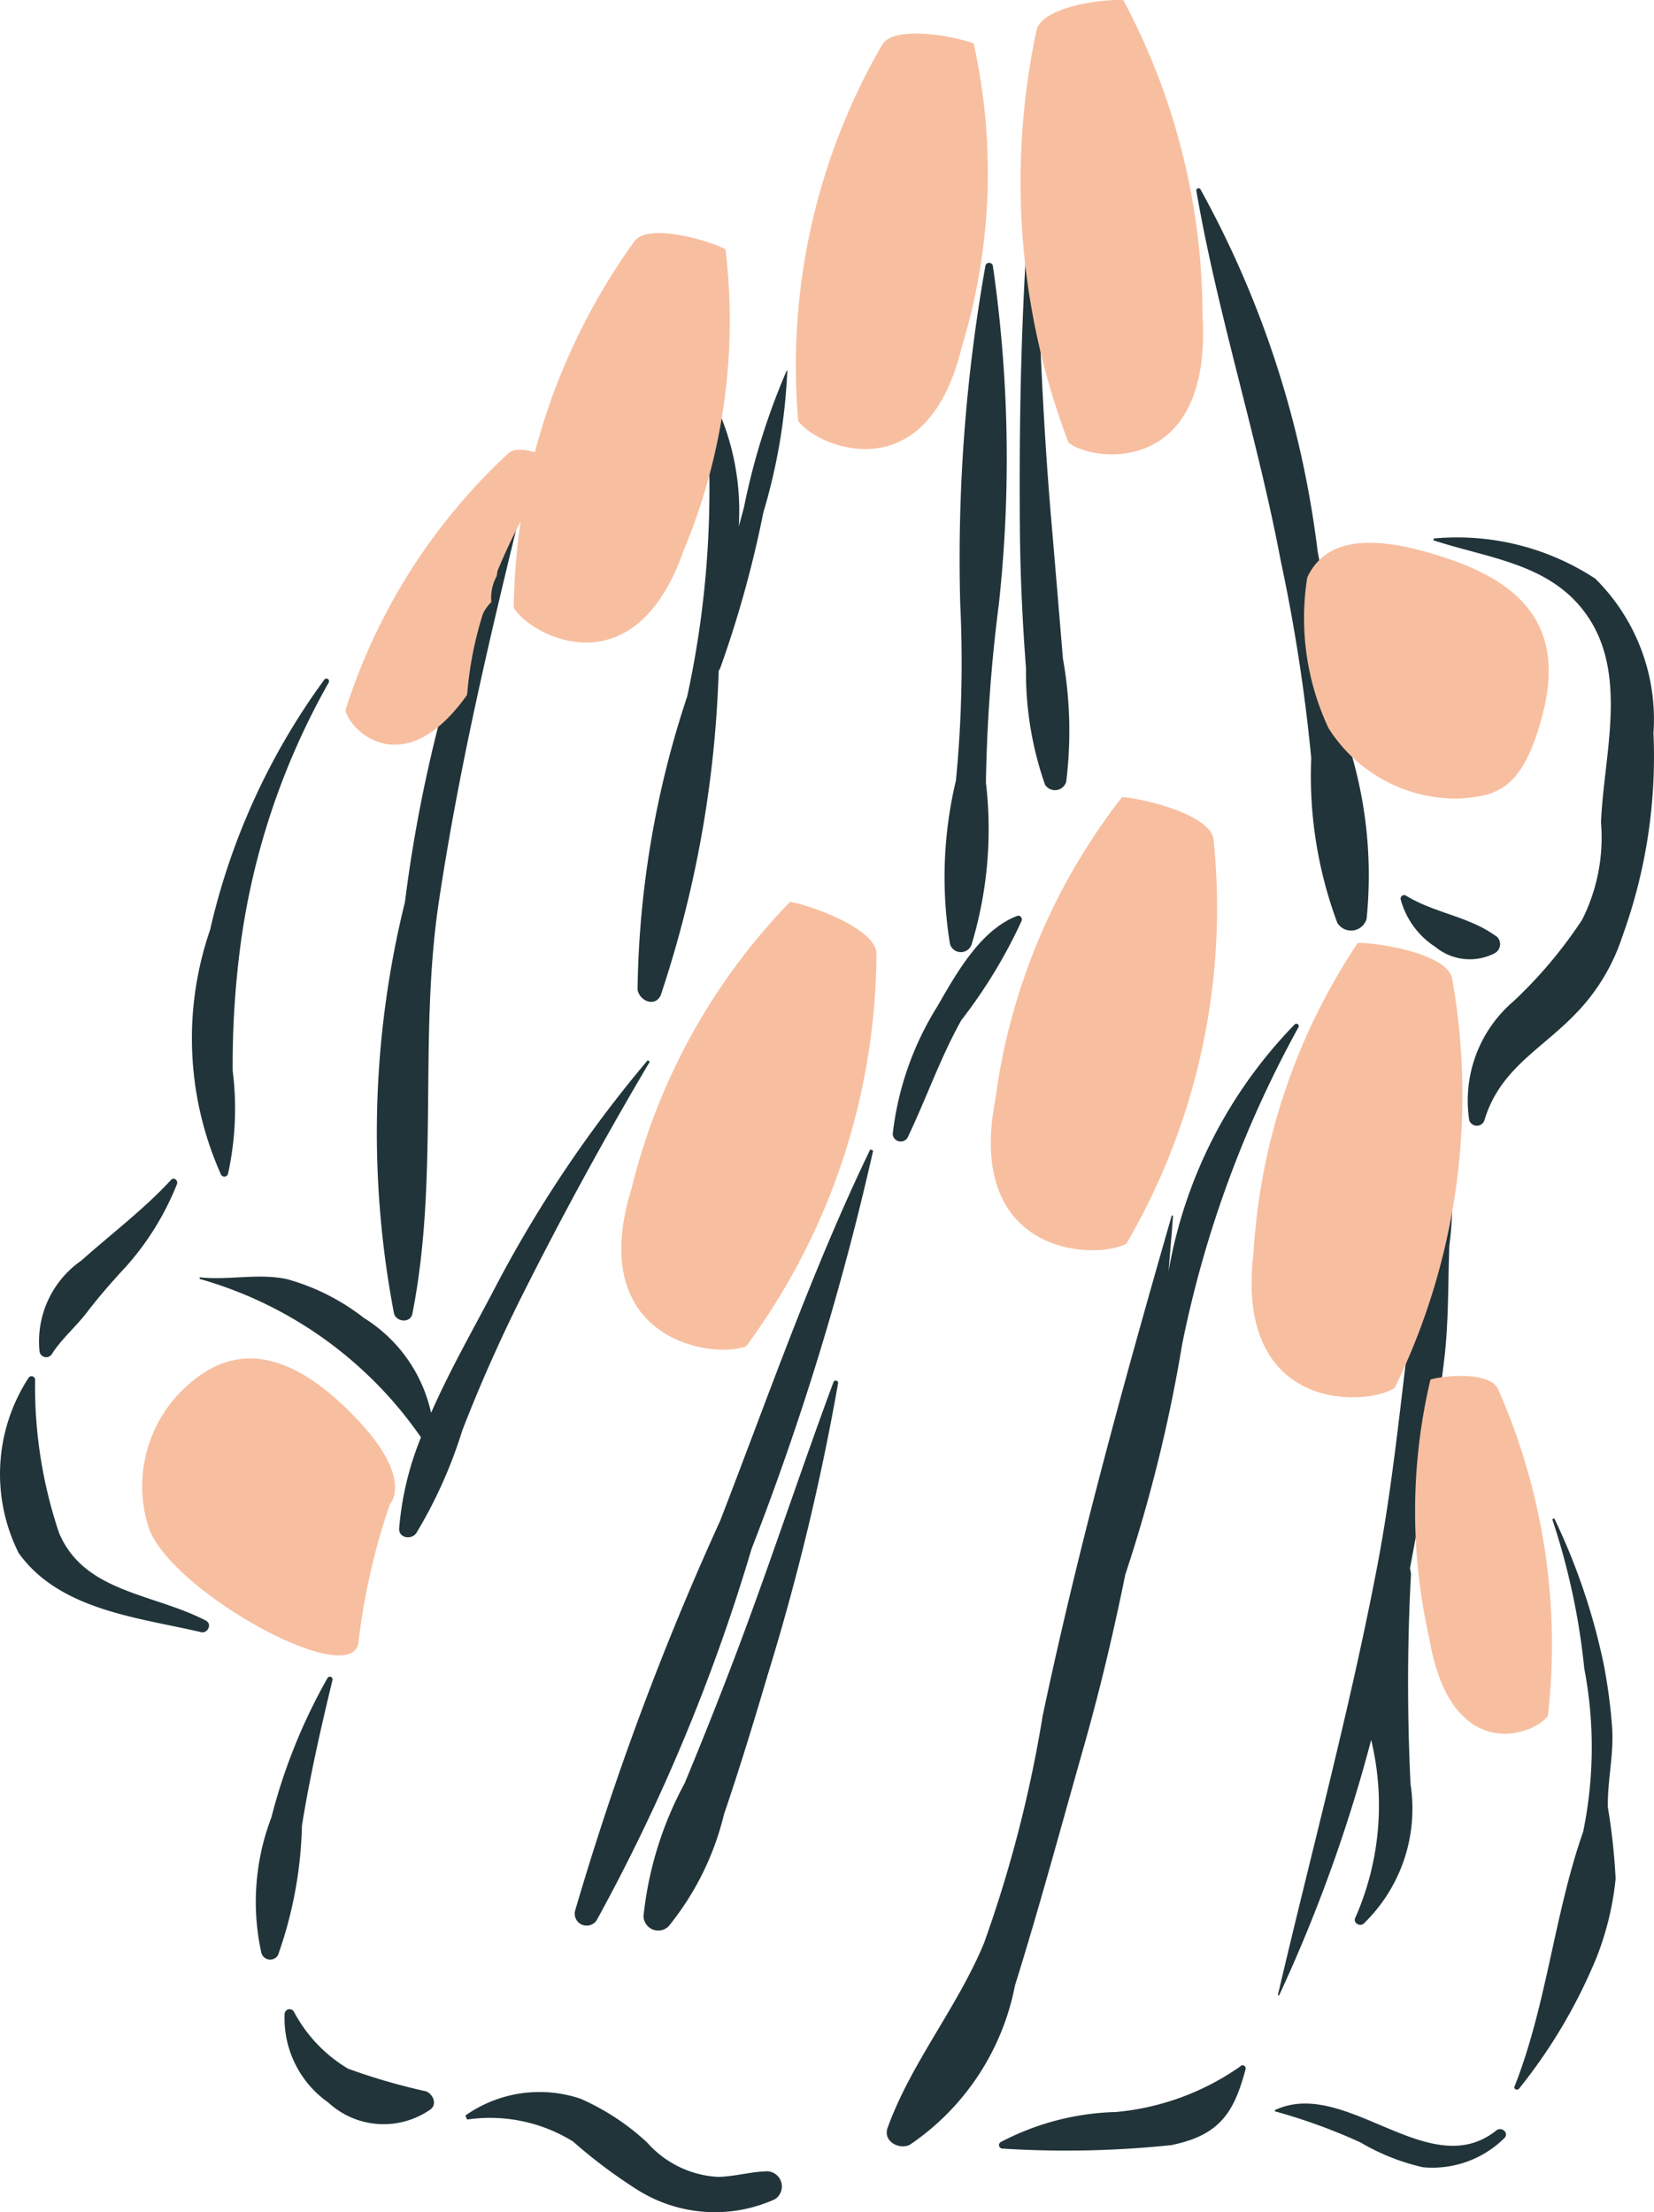 <svg xmlns="http://www.w3.org/2000/svg" width="106.174" height="141.99" viewBox="0 0 106.174 141.99">
  <g id="Group_11464" data-name="Group 11464" transform="translate(-696.077 -839.903)">
    <g id="Group_11430" data-name="Group 11430" transform="translate(696.077 839.903)">
      <path id="Path_53" data-name="Path 53" d="M705.824,878.346c-1.706,1.859-3.861,3.488-5.748,5.172a6.325,6.325,0,0,0-2.7,5.789.431.431,0,0,0,.8.215c.6-.948,1.552-1.763,2.242-2.664.8-1.047,1.631-1.993,2.524-2.956a17.888,17.888,0,0,0,3.257-5.272C706.3,878.405,706.018,878.135,705.824,878.346Z" transform="translate(-694.843 -802.618)" fill="#213439"/>
      <path id="Path_54" data-name="Path 54" d="M709.291,900.386c-3.368-1.751-7.81-1.8-9.421-5.621a29.467,29.467,0,0,1-1.54-9.845.228.228,0,0,0-.235-.219.222.222,0,0,0-.183.1,11.325,11.325,0,0,0-.635,11.251c2.638,3.683,7.734,4.143,11.7,5.075C709.409,901.232,709.716,900.607,709.291,900.386Z" transform="translate(-696.077 -796.369)" fill="#213439"/>
      <path id="Path_55" data-name="Path 55" d="M731.344,874.414a80.357,80.357,0,0,0-9.782,14.562c-1.282,2.465-2.875,5.227-4.125,8.073a9.584,9.584,0,0,0-4.308-6.089,14.148,14.148,0,0,0-4.965-2.5c-1.859-.384-3.715.089-5.576-.11l-.014.1a25.818,25.818,0,0,1,14.213,10.171,19.722,19.722,0,0,0-1.4,5.846c-.036.631.793.739,1.1.3a29.848,29.848,0,0,0,2.948-6.578c1.165-3.011,2.476-5.947,3.926-8.832,2.526-5.024,5.243-10.007,8.112-14.842Z" transform="translate(-689.764 -806.365)" fill="#213439"/>
      <path id="Path_56" data-name="Path 56" d="M709.011,894.563a36.34,36.34,0,0,0-3.607,8.952,15.193,15.193,0,0,0-.639,8.712.586.586,0,0,0,1.059.138,26.5,26.5,0,0,0,1.54-8.311c.5-3.129,1.217-6.278,1.962-9.356a.173.173,0,0,0-.126-.211A.17.17,0,0,0,709.011,894.563Z" transform="translate(-687.983 -786.865)" fill="#213439"/>
      <path id="Path_57" data-name="Path 57" d="M714.411,910.571a38.933,38.933,0,0,1-5-1.453,9.355,9.355,0,0,1-3.476-3.664.319.319,0,0,0-.59.16,6.6,6.6,0,0,0,2.8,5.677,5.238,5.238,0,0,0,6.574.436C715.161,911.378,714.847,910.725,714.411,910.571Z" transform="translate(-687.074 -776.344)" fill="#213439"/>
      <path id="Path_58" data-name="Path 58" d="M733.757,877.319c-3.7,7.661-6.55,15.865-9.622,23.807a186.952,186.952,0,0,0-9.327,25.068.767.767,0,0,0,1.394.588,120.684,120.684,0,0,0,9.934-23.816,179.669,179.669,0,0,0,7.808-25.57Z" transform="translate(-677.895 -803.542)" fill="#213439"/>
      <path id="Path_59" data-name="Path 59" d="M733.134,869.723c-2.37.9-3.92,3.709-5.125,5.8a19.642,19.642,0,0,0-2.869,8.183.513.513,0,0,0,.949.256c1.2-2.5,2.1-5.123,3.453-7.544a32.525,32.525,0,0,0,3.881-6.4C733.465,869.849,733.305,869.656,733.134,869.723Z" transform="translate(-667.833 -810.937)" fill="#213439"/>
      <path id="Path_60" data-name="Path 60" d="M751.137,873.267a30.094,30.094,0,0,0-8.1,15.853c.1-1.191.2-2.382.288-3.575l-.081-.012c-3.056,10.618-6,21.287-8.287,32.111a82.491,82.491,0,0,1-3.762,14.582c-1.707,4.131-4.687,7.694-6.193,11.866-.309.858.729,1.429,1.422,1.09a16.018,16.018,0,0,0,6.755-10.229c1.575-5.044,2.956-10.177,4.4-15.26,1.047-3.674,1.924-7.381,2.68-11.107A97.468,97.468,0,0,0,743.91,893.8a71.417,71.417,0,0,1,7.467-20.349.153.153,0,0,0-.063-.207A.155.155,0,0,0,751.137,873.267Z" transform="translate(-668.025 -807.519)" fill="#213439"/>
      <path id="Path_61" data-name="Path 61" d="M729.22,884.948c-2.173,5.852-4.109,11.787-6.324,17.624q-1.553,4.088-3.232,8.128a22.857,22.857,0,0,0-2.638,8.524.947.947,0,0,0,1.6.662,18.116,18.116,0,0,0,3.567-7.2c1-2.94,1.909-5.913,2.788-8.893a154.314,154.314,0,0,0,4.533-18.76.153.153,0,0,0-.294-.083Z" transform="translate(-675.718 -796.236)" fill="#213439"/>
      <path id="Path_62" data-name="Path 62" d="M730.6,913.088c-1.065.022-2.1.341-3.153.359a6.537,6.537,0,0,1-4.545-2.2,15.344,15.344,0,0,0-4.277-2.816,8.255,8.255,0,0,0-7.394,1.075l.109.26a10.115,10.115,0,0,1,6.8,1.41,32.937,32.937,0,0,0,4.164,3.12,9.335,9.335,0,0,0,8.781.59.974.974,0,0,0-.489-1.8Z" transform="translate(-681.354 -773.724)" fill="#213439"/>
      <path id="Path_63" data-name="Path 63" d="M744.08,907.2a16.5,16.5,0,0,1-7.96,2.92,16.8,16.8,0,0,0-7.414,1.932.225.225,0,0,0,.113.416,64.912,64.912,0,0,0,10.845-.223c3.054-.631,4.007-2.025,4.758-4.849a.2.2,0,0,0-.341-.2Z" transform="translate(-664.472 -774.562)" fill="#213439"/>
      <path id="Path_64" data-name="Path 64" d="M748.537,877.138a.319.319,0,0,0-.4-.211.324.324,0,0,0-.211.211,24.721,24.721,0,0,0-.864,6.158c-.244,2.238-.728,4.434-1,6.667-.609,4.969-1.1,9.839-2.055,14.763-1.765,9.167-4.206,18.18-6.33,27.266l.075.031a98.083,98.083,0,0,0,5.915-16.409,17.911,17.911,0,0,1-1,11.375c-.213.333.252.653.528.406a10.264,10.264,0,0,0,3-8.94,133.235,133.235,0,0,1,.028-13.519l-.063-.347c.828-4.44,1.666-8.934,2.2-13.416.288-2.433.237-4.829.323-7.27A22.186,22.186,0,0,0,748.537,877.138Z" transform="translate(-655.649 -803.937)" fill="#213439"/>
      <path id="Path_65" data-name="Path 65" d="M751.8,910.1c-4.32,3.457-9.668-3.453-14.223-1.3l.01.075a36.257,36.257,0,0,1,5.5,2,13.959,13.959,0,0,0,3.991,1.587,6.567,6.567,0,0,0,5.229-1.861C752.646,910.284,752.15,909.823,751.8,910.1Z" transform="translate(-655.746 -773.36)" fill="#213439"/>
      <path id="Path_66" data-name="Path 66" d="M751.38,907.869c-.035-1.775.414-3.435.264-5.251a35.231,35.231,0,0,0-.51-3.829,40.82,40.82,0,0,0-3.193-9.461l-.13.055a44.327,44.327,0,0,1,2.055,9.577,26.873,26.873,0,0,1-.071,10.476c-1.865,5.324-2.337,11.119-4.407,16.358-.071.185.2.262.3.126a34.183,34.183,0,0,0,4.951-8.372,18.909,18.909,0,0,0,1.24-5.1A40.54,40.54,0,0,0,751.38,907.869Z" transform="translate(-648.168 -791.871)" fill="#213439"/>
      <path id="Path_67" data-name="Path 67" d="M710.812,862.076a43.614,43.614,0,0,0-7.322,16.048,21.377,21.377,0,0,0,.708,15.715.249.249,0,0,0,.343.079.256.256,0,0,0,.1-.136,19.5,19.5,0,0,0,.3-6.628,58.655,58.655,0,0,1,.522-8.21,46.791,46.791,0,0,1,5.64-16.693.171.171,0,0,0-.061-.237A.174.174,0,0,0,710.812,862.076Z" transform="translate(-690.005 -818.437)" fill="#213439"/>
      <path id="Path_68" data-name="Path 68" d="M717.491,856.005a92.43,92.43,0,0,0-7.341,26.235,61.674,61.674,0,0,0-.7,26.424c.162.546,1.057.619,1.177,0,1.729-8.761.385-17.709,1.7-26.45,1.323-8.8,3.372-17.435,5.5-26.069C717.874,855.952,717.582,855.808,717.491,856.005Z" transform="translate(-684.155 -824.346)" fill="#213439"/>
      <path id="Path_69" data-name="Path 69" d="M726.408,851.966a44.066,44.066,0,0,0-2.741,8.767l-.335,1.244a16.185,16.185,0,0,0-1.6-8.081c-.124-.241-.562-.14-.53.144a62.53,62.53,0,0,1-1.181,18.838,62.048,62.048,0,0,0-3.187,18.805c.089.7,1.081,1.183,1.479.4a72.569,72.569,0,0,0,3.729-20.85l.087-.138a70.9,70.9,0,0,0,2.78-10.023,37.274,37.274,0,0,0,1.538-9.1Z" transform="translate(-675.908 -828.18)" fill="#213439"/>
      <path id="Path_70" data-name="Path 70" d="M729.925,848.633a.247.247,0,0,0-.308-.164.243.243,0,0,0-.164.164,107.513,107.513,0,0,0-1.619,21.725,78.412,78.412,0,0,1-.276,11.328,26.667,26.667,0,0,0-.382,10.5.729.729,0,0,0,1.394,0,25.6,25.6,0,0,0,.913-10.368,102.142,102.142,0,0,1,.83-11.458A86.25,86.25,0,0,0,729.925,848.633Z" transform="translate(-666.194 -831.589)" fill="#213439"/>
      <path id="Path_71" data-name="Path 71" d="M732.047,874.847q-.373-4.519-.759-9.035c-.515-6.024-.755-12.058-.948-18.1a.3.3,0,0,0-.592,0c-.406,6.239-.513,12.491-.463,18.744.024,3.015.164,6.028.394,9.033a21.764,21.764,0,0,0,1.219,7.457.751.751,0,0,0,1.36-.179A26.478,26.478,0,0,0,732.047,874.847Z" transform="translate(-663.817 -832.587)" fill="#213439"/>
      <path id="Path_72" data-name="Path 72" d="M744.776,881.686c-.781-4.1-1.217-8.27-1.968-12.379a64.021,64.021,0,0,0-7.52-23.208.143.143,0,0,0-.26.11c1.38,7.992,3.91,15.771,5.418,23.751A111.726,111.726,0,0,1,742.4,882.6a27.031,27.031,0,0,0,1.674,10.581,1.037,1.037,0,0,0,1.428.341,1.054,1.054,0,0,0,.451-.586A27.716,27.716,0,0,0,744.776,881.686Z" transform="translate(-658.229 -833.949)" fill="#213439"/>
      <path id="Path_73" data-name="Path 73" d="M756.865,869.959a12.7,12.7,0,0,0-3.741-9.92,16.182,16.182,0,0,0-10.362-2.573l-.018.118c3.685,1.207,7.8,1.508,10.074,5.152,2.36,3.794.836,8.824.68,12.967a11.719,11.719,0,0,1-1.217,6.24,29.077,29.077,0,0,1-4.389,5.216,8.383,8.383,0,0,0-2.855,7.637.513.513,0,0,0,.98,0c.976-3.258,3.6-4.51,5.789-6.763a12.746,12.746,0,0,0,3.052-5A33.814,33.814,0,0,0,756.865,869.959Z" transform="translate(-650.725 -822.903)" fill="#213439"/>
      <path id="Path_74" data-name="Path 74" d="M747.718,871.62c-1.7-1.219-3.912-1.439-5.708-2.552a.226.226,0,0,0-.329.252,5.247,5.247,0,0,0,2.228,3.047,3.475,3.475,0,0,0,3.81.4.662.662,0,0,0,.258-.9A.574.574,0,0,0,747.718,871.62Z" transform="translate(-651.766 -811.588)" fill="#213439"/>
      <path id="Path_75" data-name="Path 75" d="M730.3,841.96c.221-1.656,4.458-2.151,5.6-2.043a43.123,43.123,0,0,1,5.081,20.217c.621,10.324-7.006,9.469-8.605,8.173A46.915,46.915,0,0,1,730.3,841.96Z" transform="translate(-663.788 -839.903)" fill="#f7bfa0"/>
      <path id="Path_76" data-name="Path 76" d="M749.711,872.969c-.156-1.668-4.809-2.409-6.075-2.37a40.069,40.069,0,0,0-6.69,19.889c-1.238,10.271,7.231,9.867,9.064,8.668A42.775,42.775,0,0,0,749.711,872.969Z" transform="translate(-656.48 -810.074)" fill="#f7bfa0"/>
      <path id="Path_77" data-name="Path 77" d="M742.638,868.66c-.036-1.674-4.62-2.755-5.884-2.808a40.075,40.075,0,0,0-8.122,19.347c-1.984,10.155,6.491,10.37,8.408,9.309A42.782,42.782,0,0,0,742.638,868.66Z" transform="translate(-664.73 -814.686)" fill="#f7bfa0"/>
      <path id="Path_78" data-name="Path 78" d="M732.682,872.686c.148-1.668-4.3-3.238-5.545-3.427a40.073,40.073,0,0,0-10.166,18.358c-3.068,9.881,5.332,11.008,7.355,10.161A42.792,42.792,0,0,0,732.682,872.686Z" transform="translate(-676.42 -811.375)" fill="#f7bfa0"/>
      <path id="Path_79" data-name="Path 79" d="M747.507,885.616c-.452-1.258-3.579-.956-4.377-.686a36.83,36.83,0,0,0-.073,16.6c1.378,8.157,6.7,6.251,7.615,4.981A40.613,40.613,0,0,0,747.507,885.616Z" transform="translate(-651.308 -796.378)" fill="#f7bfa0"/>
      <path id="Path_80" data-name="Path 80" d="M727.487,841.784c.672-1.41,4.854-.586,5.913-.15a38.242,38.242,0,0,1-.775,19.519c-2.277,9.38-9.319,6.343-10.486,4.715A41.072,41.072,0,0,1,727.487,841.784Z" transform="translate(-670.898 -838.841)" fill="#f7bfa0"/>
      <path id="Path_81" data-name="Path 81" d="M720.492,848.091c.808-1.337,4.89-.106,5.9.434a38.225,38.225,0,0,1-2.69,19.349c-3.19,9.11-9.9,5.395-10.9,3.658A41.086,41.086,0,0,1,720.492,848.091Z" transform="translate(-679.823 -832.529)" fill="#f7bfa0"/>
      <path id="Path_82" data-name="Path 82" d="M717.028,862.665l.057-.347a39.994,39.994,0,0,1,2.7-5.336q.3-.95.674-1.871c-.954-.477-2.2-.86-2.745-.274a38.148,38.148,0,0,0-10.389,16.423c.278,1.355,3.766,4.691,7.795-.966l.032-.233a23.31,23.31,0,0,1,1-5,2.776,2.776,0,0,1,.538-.741A2.856,2.856,0,0,1,717.028,862.665Z" transform="translate(-685.148 -825.678)" fill="#f7bfa0"/>
      <path id="Path_83" data-name="Path 83" d="M738.736,859.8c1.26-2.731,4.588-2.745,9.175-1.161s7.3,4.314,6,9.672-3.2,5.464-5.3,5.673a9.7,9.7,0,0,1-8.51-4.517A16.641,16.641,0,0,1,738.736,859.8Z" transform="translate(-654.821 -822.732)" fill="#f7bfa0"/>
      <path id="Path_84" data-name="Path 84" d="M701.147,895.057a8.678,8.678,0,0,1,3.2-9.8c2.979-2.157,6.324-1.236,10.084,2.692s2.173,5.529,2.173,5.529a42.757,42.757,0,0,0-2.005,8.763C714.435,905.589,702.734,899.236,701.147,895.057Z" transform="translate(-691.577 -796.928)" fill="#f7bfa0"/>
    </g>
  </g>
</svg>
